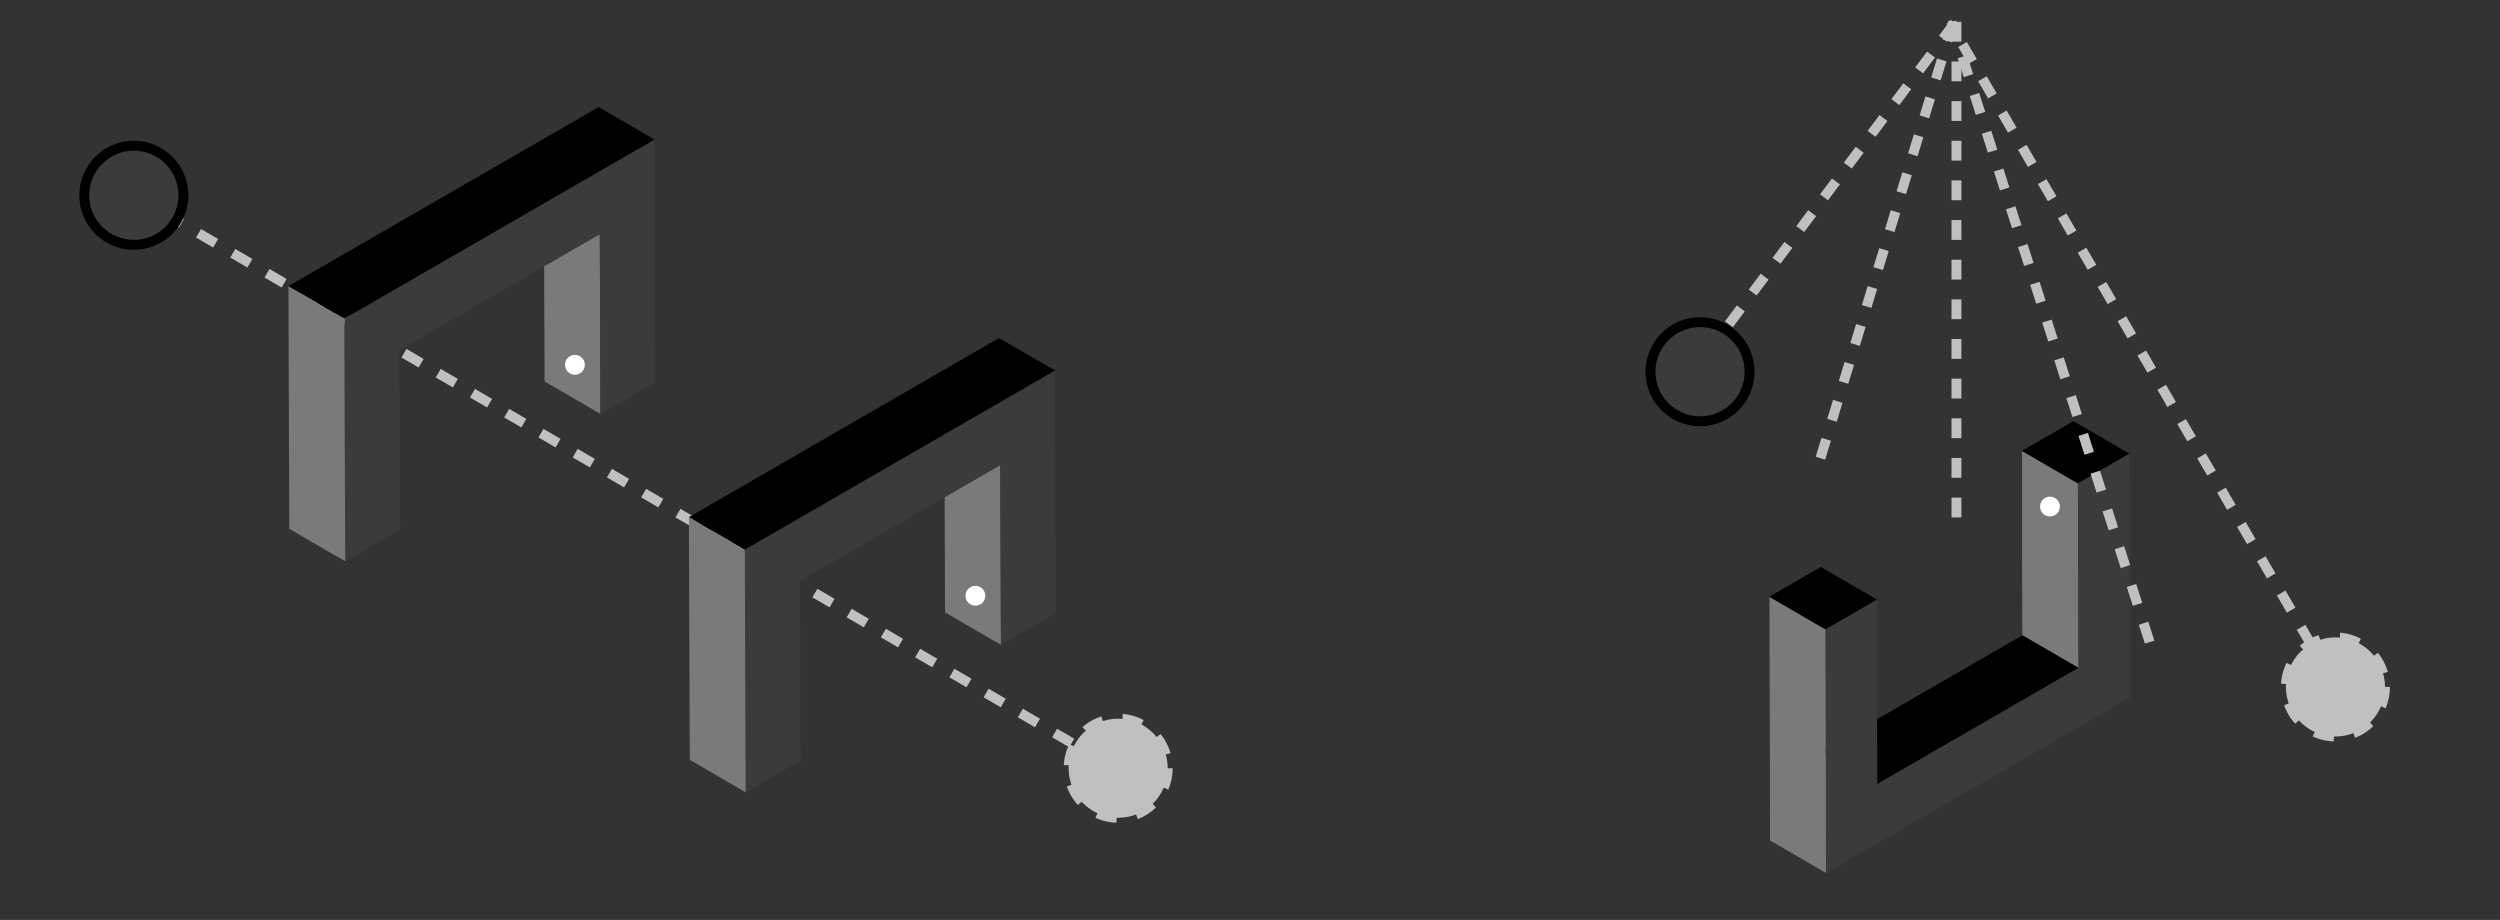 <?xml version="1.0" encoding="UTF-8"?>
<svg width="2522px" height="928px" viewBox="0 0 2522 928" version="1.1" xmlns="http://www.w3.org/2000/svg" xmlns:xlink="http://www.w3.org/1999/xlink">
    <rect x="0" y="0" width="2522" height="928" fill="#333333" stroke="none"/>
    <!-- Generator: Sketch 43.2 (39069) - http://www.bohemiancoding.com/sketch -->
    <title>Artboard 2</title>
    <desc>Created with Sketch.</desc>
    <defs>
        <polygon id="path-1" points="5.42101086e-20 0.594 5.42101086e-20 247.101 56.989 247.101 56.989 0.594 0 0.594"></polygon>
        <polygon id="path-3" points="5.42101086e-20 0.594 5.42101086e-20 247.101 56.989 247.101 56.989 0.594 0 0.594"></polygon>
    </defs>
    <g id="Page-1" stroke="none" stroke-width="1" fill="none" fill-rule="evenodd">
        <g id="Artboard-2">
            <path d="M135.5,197.5 L1132.5,779.5" id="Line" stroke="#C0C0C0" stroke-width="10" stroke-linecap="square" stroke-dasharray="10,30"></path>
            <g id="photogate" transform="translate(291, 108)">
                <g id="Group">
                    <polygon id="Fill-1" fill="#7A7A7A" points="314.76 309.589 258.377 276.822 257.693 95.533 314.076 128.3"></polygon>
                    <circle id="Oval" fill="#FFFFFF" cx="289" cy="260" r="10"></circle>
                    <polygon id="Fill-6" fill="#3B3B3B" points="369.232 32.767 369.411 95.538 370.096 277.641 314.76 309.589 314.077 128.3 111.894 245.031 112.578 426.32 57.248 458.264 56.565 276.975 56.384 213.39"></polygon>
                    <path d="M0.181,244.208 L0.865,425.497 L57.248,458.264 L56.564,276.975 L24.308,258.23 L56.564,276.975 L56.383,213.39 L0,180.623 L0.18,244.208 Z" id="Combined-Shape" fill="#7A7A7A"></path>
                    <polygon id="Fill-10" fill="#000000" points="56.383 213.39 0.001 180.623 312.848 0 369.231 32.767"></polygon>
                </g>
            </g>
            <g id="photogate" transform="translate(695, 341)">
                <g id="Group">
                    <polygon id="Fill-1" fill="#7A7A7A" points="314.76 309.589 258.377 276.822 257.693 95.533 314.076 128.3"></polygon>
                    <circle id="Oval" fill="#FFFFFF" cx="289" cy="260" r="10"></circle>
                    <polygon id="Fill-6" fill="#3B3B3B" points="369.232 32.767 369.411 95.538 370.096 277.641 314.76 309.589 314.077 128.3 111.894 245.031 112.578 426.32 57.248 458.264 56.565 276.975 56.384 213.39"></polygon>
                    <path d="M0.181,244.208 L0.865,425.497 L57.248,458.264 L56.564,276.975 L24.308,258.23 L56.564,276.975 L56.383,213.39 L0,180.623 L0.18,244.208 Z" id="Combined-Shape" fill="#7A7A7A"></path>
                    <polygon id="Fill-10" fill="#000000" points="56.383 213.39 0.001 180.623 312.848 0 369.231 32.767"></polygon>
                </g>
            </g>
            <circle id="Oval-2" stroke="#000000" stroke-width="10" fill="#3B3B3B" cx="135" cy="197" r="50"></circle>
            <circle id="Oval-2" stroke="#C0C0C0" stroke-width="10" fill="#C0C0C0" stroke-dasharray="20" cx="1128" cy="775" r="50"></circle>
            <g id="Page-1" transform="translate(1785, 425)">
                <g>
                    <polygon id="Fill-1" fill="#7A7A7A" points="311.741 248.759 255.358 215.992 254.831 29.94 311.214 62.706"></polygon>
                    <circle id="Oval" fill="#FFFFFF" cx="283" cy="86" r="10"></circle>
                    <polygon id="Fill-3" fill="#000000" points="311.214 62.706 254.83 29.939 306.687 9.99999999e-05 363.07 32.767"></polygon>
                    <polygon id="Fill-5" fill="#000000" points="108.774 365.942 52.39 333.175 255.359 215.992 311.742 248.758"></polygon>
                    <polygon id="Fill-7" fill="#7A7A7A" points="57.08 455.472 0.696 422.705 0.605 390.807 56.989 423.574"></polygon>
                    <polygon id="Fill-9" fill="#3B3B3B" points="363.071 32.767 363.767 278.407 361.98 279.439 311.911 308.346 108.943 425.53 57.081 455.472 56.99 423.574 56.384 209.833 108.247 179.89 108.774 365.943 311.742 248.759 311.215 62.706"></polygon>
                    <g id="Group-13" transform="translate(0, 176.472)">
                        <mask id="mask-2" fill="white">
                            <use xlink:href="#path-1"></use>
                        </mask>
                        <g id="Clip-12"></g>
                        <polygon id="Fill-11" fill="#7A7A7A" mask="url(#mask-2)" points="56.989 247.101 0.606 214.334 -0.001 0.594 56.385 33.361"></polygon>
                    </g>
                    <polygon id="Fill-14" fill="#000000" points="56.384 209.833 0 177.066 51.863 147.123 108.246 179.89"></polygon>
                </g>
            </g>
            <g id="Page-1" transform="translate(1785, 425)">
                <g>
                    <polygon id="Fill-1" fill="#7A7A7A" points="311.741 248.759 255.358 215.992 254.831 29.94 311.214 62.706"></polygon>
                    <circle id="Oval" fill="#FFFFFF" cx="283" cy="86" r="10"></circle>
                    <polygon id="Fill-3" fill="#000000" points="311.214 62.706 254.83 29.939 306.687 9.99999999e-05 363.07 32.767"></polygon>
                    <polygon id="Fill-5" fill="#000000" points="108.774 365.942 52.39 333.175 255.359 215.992 311.742 248.758"></polygon>
                    <polygon id="Fill-7" fill="#7A7A7A" points="57.08 455.472 0.696 422.705 0.605 390.807 56.989 423.574"></polygon>
                    <polygon id="Fill-9" fill="#3B3B3B" points="363.071 32.767 363.767 278.407 361.98 279.439 311.911 308.346 108.943 425.53 57.081 455.472 56.99 423.574 56.384 209.833 108.247 179.89 108.774 365.943 311.742 248.759 311.215 62.706"></polygon>
                    <g id="Group-13" transform="translate(0, 176.472)">
                        <mask id="mask-4" fill="white">
                            <use xlink:href="#path-3"></use>
                        </mask>
                        <g id="Clip-12"></g>
                        <polygon id="Fill-11" fill="#7A7A7A" mask="url(#mask-4)" points="56.989 247.101 0.606 214.334 -0.001 0.594 56.385 33.361"></polygon>
                    </g>
                    <polygon id="Fill-14" fill="#000000" points="56.384 209.833 0 177.066 51.863 147.123 108.246 179.89"></polygon>
                </g>
            </g>
            <path d="M1969,27 L1834,470.325" id="Line" stroke="#C0C0C0" stroke-width="10" stroke-linecap="square" stroke-dasharray="10,30"></path>
            <path d="M1969,27 L1715,366" id="Line" stroke="#C0C0C0" stroke-width="10" stroke-linecap="square" stroke-dasharray="10,30"></path>
            <path d="M2167,643 L1970,27" id="Line" stroke="#C0C0C0" stroke-width="10" stroke-linecap="square" stroke-dasharray="10,30"></path>
            <path d="M2349,680.393 L1970,28" id="Line" stroke="#C0C0C0" stroke-width="10" stroke-linecap="square" stroke-dasharray="10,30"></path>
            <path d="M1973.667,27 L1973.667,539.175" id="Line" stroke="#C0C0C0" stroke-width="10" stroke-linecap="square" stroke-dasharray="10,30"></path>
            <circle id="Oval-2" stroke="#000000" stroke-width="10" fill="#3B3B3B" cx="1715" cy="375" r="50"></circle>
            <circle id="Oval-2" stroke="#C0C0C0" stroke-width="10" fill="#C0C0C0" stroke-dasharray="20" cx="2356" cy="693" r="50"></circle>
        </g>
    </g>
</svg>